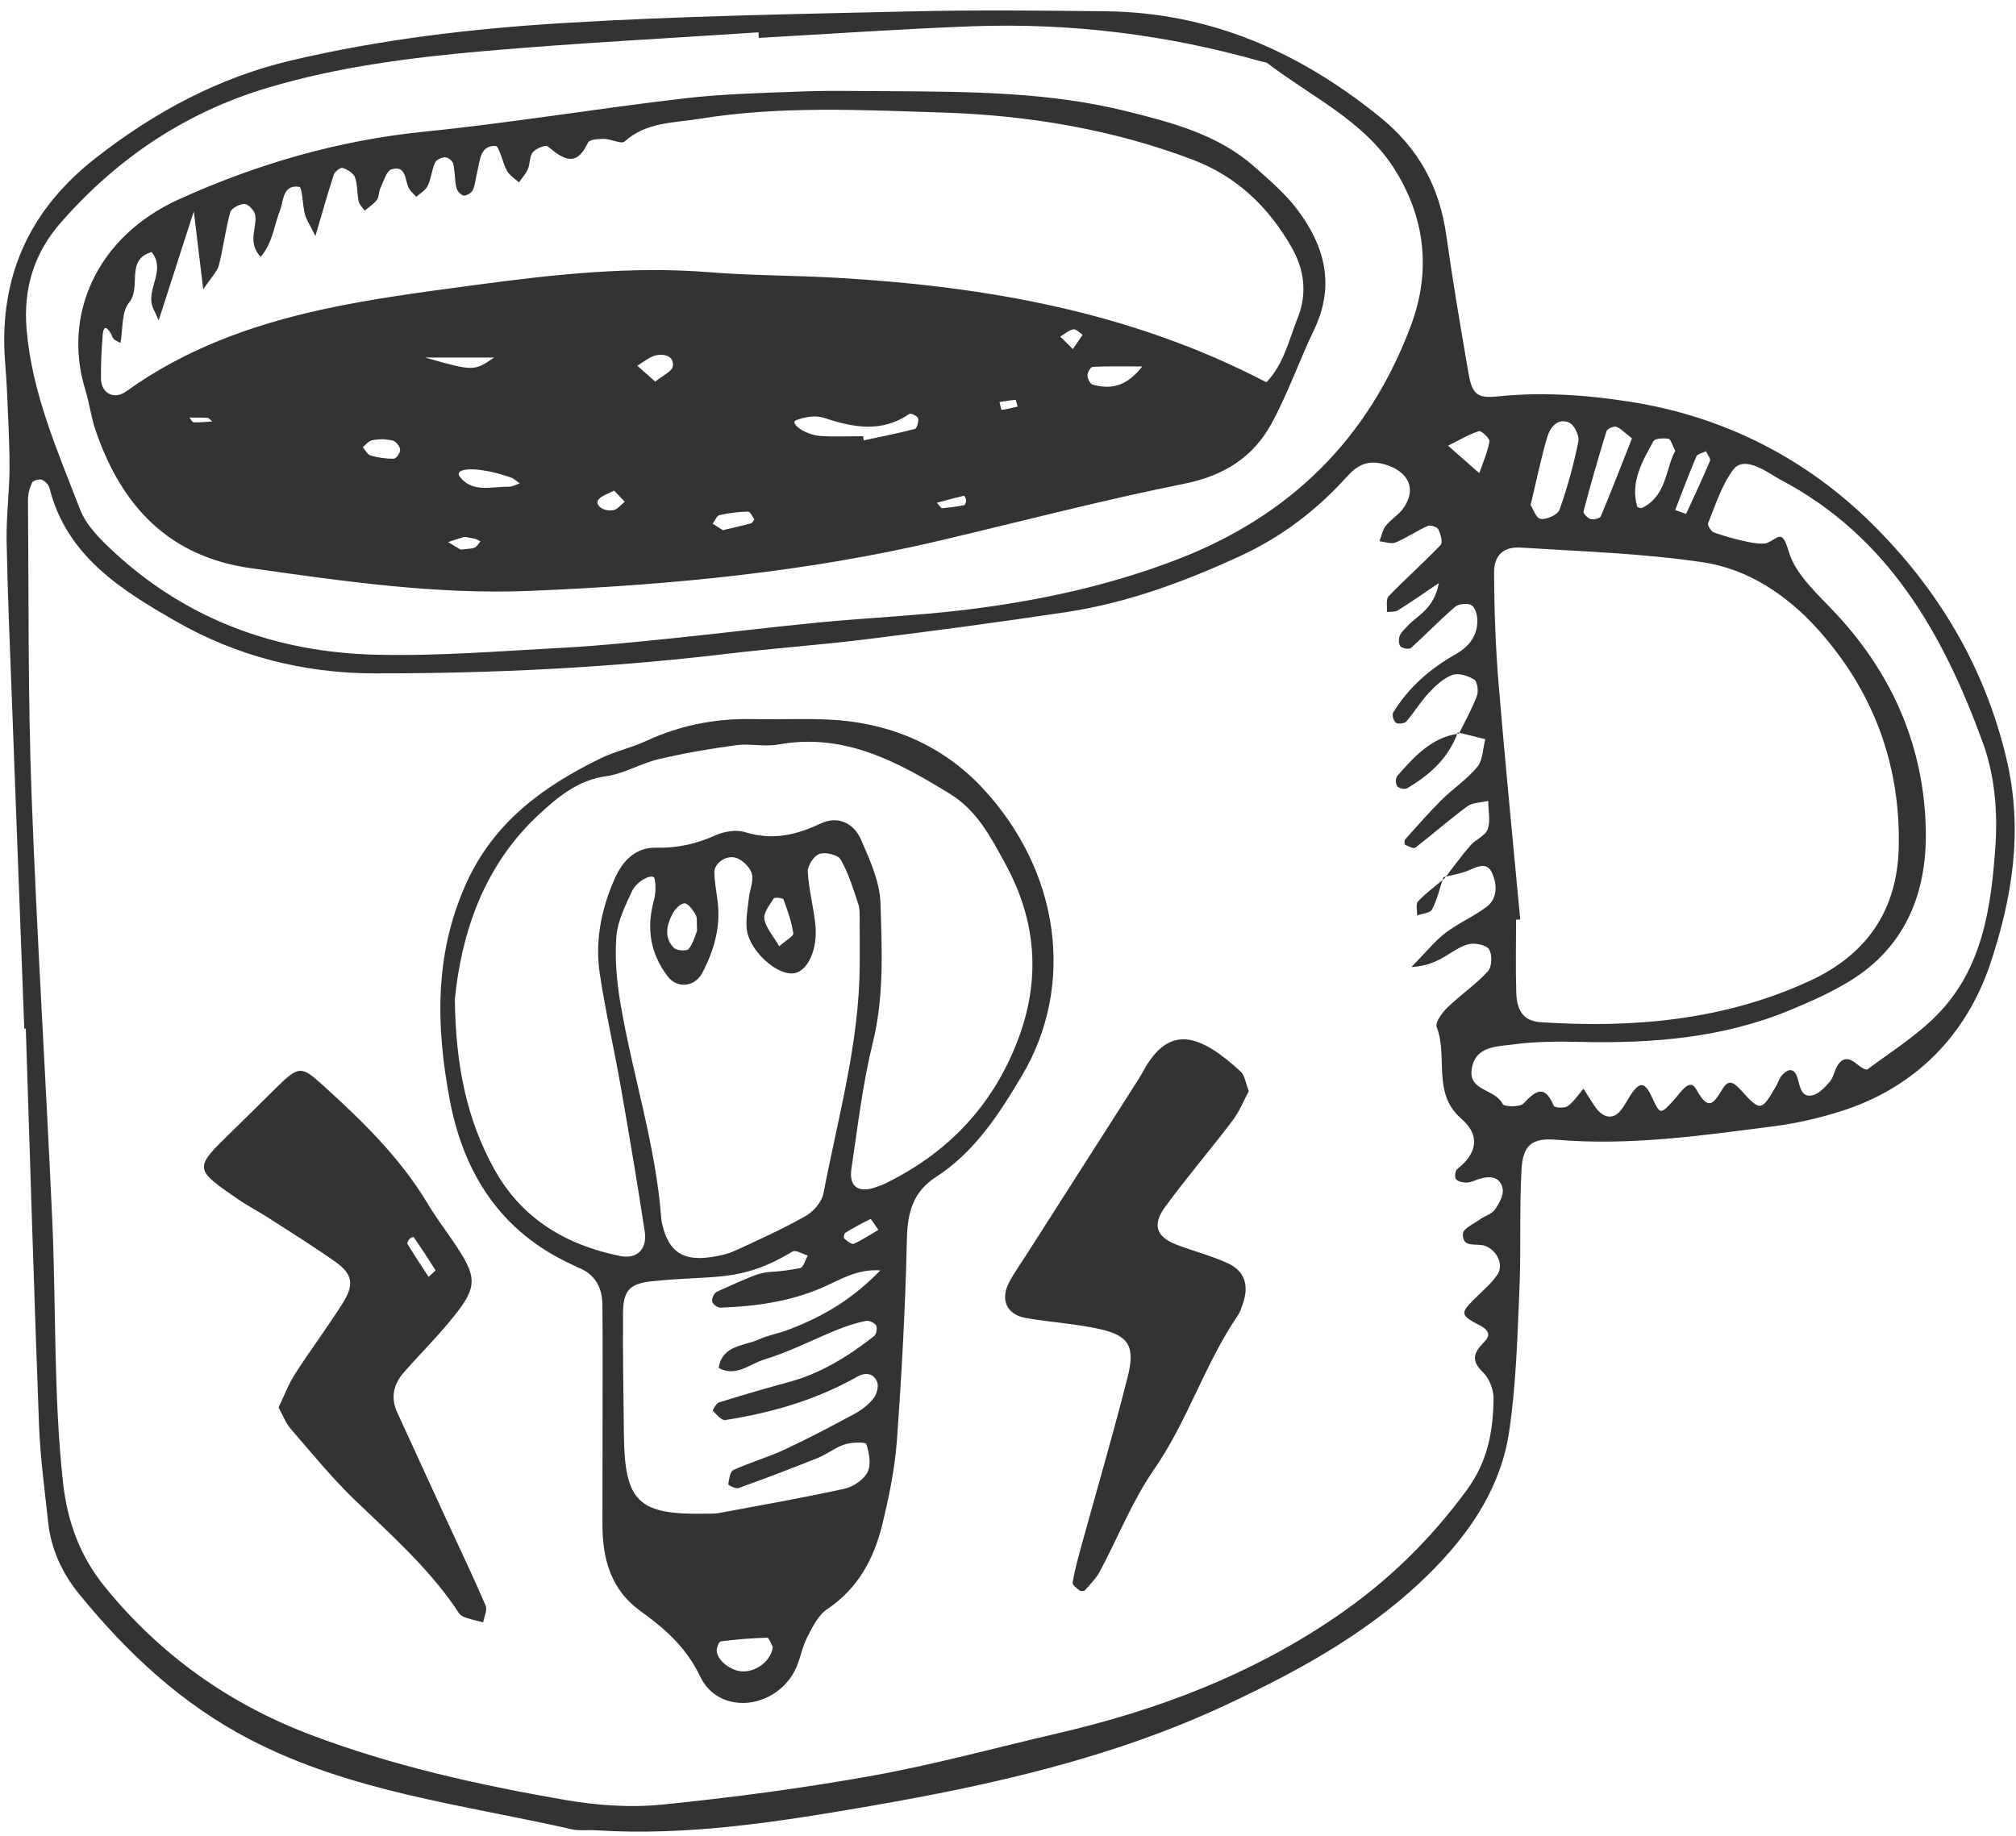 <?xml version="1.0" encoding="utf-8"?>
<!-- Generator: Adobe Illustrator 15.0.0, SVG Export Plug-In  -->
<!DOCTYPE svg PUBLIC "-//W3C//DTD SVG 1.1//EN" "http://www.w3.org/Graphics/SVG/1.1/DTD/svg11.dtd">
<svg version="1.1"
	 xmlns="http://www.w3.org/2000/svg" xmlns:xlink="http://www.w3.org/1999/xlink" xmlns:a="http://ns.adobe.com/AdobeSVGViewerExtensions/3.0/"
	 x="0px" y="0px" width="112px" height="102px" viewBox="-0.234 -0.581 112 102" enable-background="new -0.234 -0.581 112 102"
	 xml:space="preserve">
<defs>
</defs>
<path fill="#333333" d="M1.115,56.573c-0.23-6.1-0.464-12.2-0.689-18.301c-0.109-2.934-0.239-5.868-0.293-8.803
	c-0.024-1.352,0.157-2.706,0.161-4.059c0.004-1.459-0.084-2.919-0.146-4.378C0.109,20.14,0.001,19.25,0,18.359
	c-0.006-4.252,1.763-7.578,5.12-10.191c3.264-2.54,6.798-4.442,10.836-5.394C20.927,1.604,25.99,1.008,31.063,0.7
	c6.424-0.392,12.867-0.497,19.305-0.648c3.612-0.085,7.229-0.048,10.843-0.006c5.783,0.067,10.729,2.247,15.195,5.856
	c2.181,1.763,3.329,3.89,3.709,6.586c0.362,2.571,0.796,5.133,1.239,7.691c0.196,1.13,0.481,1.381,1.579,1.268
	c2.495-0.258,4.942-0.092,7.425,0.299c5.228,0.823,9.774,3.171,13.419,6.782c3.612,3.578,6.243,7.884,7.463,13.066
	c0.939,3.987,0.308,7.722-0.884,11.316c-1.32,3.986-4.161,6.944-8.348,8.26c-1.181,0.371-2.406,0.657-3.634,0.816
	c-4.019,0.52-8.036,1.103-12.115,0.76c-1.387-0.116-1.894,0.277-1.967,1.688c-0.118,2.254-0.019,4.52-0.118,6.775
	c-0.113,2.588-0.186,5.195-0.566,7.75c-0.446,2.988-2.036,5.438-4.156,7.605c-3.31,3.384-7.359,5.607-11.563,7.575
	c-6.295,2.946-13.034,4.462-19.829,5.633c-5.005,0.862-10.049,1.667-15.174,1.339c-0.451-0.029-0.921,0.044-1.354-0.055
	c-6.04-1.374-12.255-2.068-17.884-4.993c-3.805-1.976-6.812-4.804-9.477-8.066C3.225,86.839,2.604,85.503,2.442,84
	c-0.192-1.797-0.44-3.594-0.508-5.397C1.657,71.259,1.439,63.915,1.2,56.57C1.172,56.571,1.144,56.572,1.115,56.573z M79.957,48.156
	c-0.2,0.603-0.346,1.235-0.632,1.794c-0.103,0.2-0.544,0.228-0.831,0.334c0.011-0.267-0.088-0.637,0.051-0.783
	c0.446-0.471,0.979-0.861,1.479-1.283c0.473-0.611,0.925-1.241,1.43-1.824c0.29-0.335,0.831-0.536,0.962-0.903
	c0.166-0.468,0.031-1.043,0.026-1.572c-0.391,0.094-0.859,0.083-1.159,0.302c-0.992,0.727-1.916,1.548-2.894,2.298
	c-0.095,0.073-0.384-0.082-0.563-0.167c-0.041-0.019-0.05-0.236,0.002-0.293c0.669-0.746,1.328-1.502,2.038-2.208
	c0.637-0.631,1.413-1.138,1.974-1.825c0.31-0.38,0.305-1.018,0.441-1.539c-0.509-0.126-1.019-0.252-1.527-0.378
	c-0.506,1.428-1.558,2.37-2.817,3.108c-0.127,0.074-0.456,0.002-0.546-0.115c-0.096-0.124-0.102-0.456-0.002-0.568
	c0.944-1.069,1.896-2.144,3.433-2.36c0.341-0.694,0.725-1.372,0.995-2.093c0.098-0.262,0.026-0.795-0.153-0.907
	c-0.341-0.211-0.88-0.38-1.218-0.253c-0.496,0.187-0.936,0.605-1.312,1.006c-0.457,0.488-0.802,1.077-1.243,1.582
	c-0.101,0.115-0.457,0.151-0.579,0.063c-0.127-0.091-0.222-0.445-0.145-0.57c0.85-1.375,2.03-2.42,3.427-3.207
	c0.753-0.424,1.235-0.996,1.248-1.862c0.005-0.305-0.102-0.743-0.313-0.881c-0.209-0.137-0.718-0.092-0.918,0.08
	c-0.852,0.727-1.628,1.542-2.463,2.291c-0.099,0.088-0.466,0.026-0.577-0.091c-0.107-0.113-0.106-0.41-0.042-0.585
	c0.073-0.2,0.264-0.36,0.414-0.527c0.546-0.609,1.479-0.927,1.76-2.406c-1.026,0.691-1.639,1.125-2.276,1.517
	c-0.162,0.1-0.406,0.067-0.613,0.095c0.027-0.3-0.063-0.713,0.101-0.882c0.937-0.973,1.954-1.868,2.886-2.845
	c0.131-0.137,0.002-0.608-0.126-0.867c-0.066-0.137-0.44-0.261-0.588-0.194c-0.612,0.274-1.172,0.666-1.79,0.922
	c-0.246,0.102-0.593-0.037-0.894-0.067c0.111-0.289,0.164-0.623,0.348-0.856c0.275-0.352,0.696-0.593,0.959-0.953
	c0.799-1.092,0.302-2.093-1.039-2.47c-0.924-0.26-1.501,0.05-2.073,0.686c-1.682,1.868-3.64,3.357-5.939,4.416
	c-3.095,1.425-6.268,2.601-9.646,3.11c-3.686,0.556-7.382,1.048-11.081,1.507c-2.578,0.32-5.175,0.501-7.755,0.81
	c-6.519,0.777-13.061,1.098-19.622,1.089c-3.931-0.005-7.658-0.966-11.029-2.901c-3.02-1.733-6.055-3.618-7.01-7.392
	c-0.047-0.186-0.25-0.401-0.429-0.465c-0.151-0.053-0.484,0.043-0.541,0.165c-0.139,0.297-0.228,0.647-0.225,0.974
	c0.046,5.425-0.004,10.854,0.196,16.274c0.292,7.905,0.798,15.802,1.152,23.705c0.218,4.852,0.067,9.716,0.594,14.559
	c0.239,2.204,0.935,4.121,2.354,5.865c3.08,3.78,6.905,6.487,11.43,8.198c4.558,1.723,9.307,2.777,14.094,3.607
	c1.767,0.307,3.625,0.442,5.401,0.264c3.929-0.395,7.854-0.916,11.739-1.616c3.441-0.62,6.827-1.552,10.238-2.343
	c5.54-1.285,10.757-3.252,15.509-6.505c2.854-1.953,5.202-4.253,7.234-7.024c1.164-1.589,1.457-3.266,1.48-5.076
	c0.006-0.494-0.24-1.124-0.592-1.461c-0.69-0.664-0.502-1.098,0.065-1.672c0.361-0.365,0.313-0.652-0.271-0.949
	c-1.041-0.527-1.02-0.683-0.365-1.349c0.465-0.473,0.994-0.899,1.368-1.437c0.377-0.54,0.005-1.357-0.673-1.613
	c-0.462-0.175-1.273,0.172-1.235-0.681c0.013-0.276,0.599-0.54,0.938-0.785c0.272-0.196,0.657-0.295,0.836-0.547
	c0.237-0.335,0.506-0.815,0.434-1.166c-0.143-0.696-0.741-0.722-1.34-0.526c-0.215,0.07-0.431,0.182-0.647,0.188
	c-0.205,0.005-0.48-0.046-0.599-0.182c-0.089-0.102-0.053-0.475,0.058-0.562c1.105-0.872,1.318-1.866,0.222-2.815
	c-1.626-1.408-0.718-3.438-1.359-5.082c-0.099-0.251,0.301-0.797,0.593-1.08c0.724-0.702,1.574-1.28,2.254-2.018
	c0.226-0.244,0.25-0.932,0.063-1.22c-0.161-0.249-0.791-0.372-1.146-0.282c-0.925,0.234-1.566,1.199-3.165,1.262
	c0.853-0.867,1.315-1.457,1.894-1.896c0.713-0.542,1.563-0.904,2.279-1.443c0.629-0.474,0.58-1.261,0.315-1.867
	c-0.314-0.721-0.912-0.309-1.43-0.112C80.829,47.978,80.386,48.048,79.957,48.156z M69.144,60.041
	c-0.272,0.505-0.516,1.128-0.904,1.641c-1.225,1.617-2.55,3.16-3.746,4.797c-0.732,1.001-0.484,1.663,0.632,2.094
	c0.944,0.363,1.938,0.613,2.855,1.034c0.948,0.436,1.188,1.243,0.827,2.267c-0.075,0.213-0.143,0.438-0.267,0.62
	c-1.843,2.701-2.793,5.877-4.668,8.581c-1.207,1.739-1.996,3.768-3.001,5.65c-0.207,0.388-0.535,0.714-0.829,1.05
	c-0.049,0.056-0.244,0.062-0.309,0.009c-0.154-0.123-0.402-0.317-0.38-0.442c0.116-0.662,0.292-1.315,0.47-1.964
	c0.867-3.154,1.791-6.293,2.592-9.463c0.435-1.719,0.046-2.307-1.627-2.668c-1.318-0.285-2.679-0.365-4.011-0.594
	c-1.085-0.185-1.464-1.018-0.94-2.006c0.263-0.496,0.595-0.957,0.898-1.432c2.063-3.231,4.128-6.461,6.191-9.691
	c0.121-0.19,0.24-0.383,0.348-0.581c1.476-2.733,3.244-1.988,5.426,0.022C68.921,59.167,68.957,59.569,69.144,60.041z
	 M15.242,77.617c0.319-0.66,0.553-1.298,0.911-1.855c0.854-1.325,1.802-2.592,2.645-3.924c0.66-1.043,0.558-1.631-0.392-2.305
	c-1.194-0.847-2.44-1.621-3.672-2.415c-0.567-0.366-1.171-0.677-1.727-1.059c-2.484-1.707-2.479-1.711-0.381-3.754
	c0.808-0.786,1.606-1.582,2.408-2.373c1.339-1.319,1.443-1.327,2.703-0.187c2.178,1.973,4.273,4.016,5.8,6.566
	c0.404,0.677,0.878,1.312,1.324,1.962c1.504,2.191,1.505,2.629-0.185,4.654c-0.793,0.951-1.677,1.826-2.49,2.763
	c-0.558,0.644-0.726,1.389-0.355,2.198c0.889,1.942,1.778,3.882,2.671,5.821c0.753,1.637,1.531,3.263,2.244,4.916
	c0.106,0.244-0.083,0.617-0.136,0.932c-0.383-0.105-0.783-0.172-1.141-0.333c-0.184-0.083-0.301-0.327-0.429-0.513
	c-1.554-2.245-3.574-4.045-5.529-5.919c-1.291-1.239-2.429-2.642-3.604-3.997C15.63,78.473,15.478,78.042,15.242,77.617z
	 M23.574,70.361c0.242-0.226,0.398-0.348,0.388-0.365c-0.393-0.625-0.8-1.241-1.216-1.85c-0.01-0.014-0.183,0.047-0.234,0.109
	c-0.063,0.076-0.141,0.229-0.106,0.283C22.776,69.143,23.168,69.734,23.574,70.361z M49.246,4.486
	c4.409,0.029,8.821,0.042,13.139,1.121c2.528,0.631,5.057,1.292,7.075,3.08c0.841,0.745,1.714,1.494,2.384,2.383
	c1.522,2.017,2.103,4.216,0.931,6.662c-0.829,1.728-1.461,3.559-2.378,5.235c-1.021,1.866-2.645,2.887-4.828,3.326
	c-4.536,0.911-9.019,2.081-13.522,3.147c-7.51,1.777-15.161,2.493-22.84,2.809c-5.203,0.215-10.368-0.535-15.519-1.264
	c-4.579-0.647-7.172-3.478-8.604-7.629c-0.257-0.745-0.352-1.544-0.584-2.299c-1.268-4.129,0.627-8.487,5.198-10.56
	c4.304-1.952,8.841-3.278,13.613-3.76c4.828-0.486,9.624-1.288,14.445-1.849c2.233-0.26,4.495-0.309,6.746-0.392
	C46.082,4.44,47.665,4.486,49.246,4.486z M8.581,17.22c-0.221-0.511-0.339-0.699-0.383-0.902c-0.208-0.962,0.769-1.931-0.01-2.895
	c-1.482,0.428-0.539,1.95-1.253,2.809c-0.423,0.509-0.33,1.447-0.479,2.24c-0.216-0.124-0.32-0.156-0.381-0.227
	c-0.069-0.082-0.092-0.201-0.149-0.296c-0.354-0.589-0.438-0.194-0.461,0.148c-0.053,0.787-0.105,1.576-0.089,2.363
	c0.017,0.813,0.726,1.193,1.408,0.701c3.275-2.361,6.991-3.694,10.871-4.545c2.754-0.603,5.565-0.966,8.364-1.343
	c4.367-0.587,8.74-1.086,13.17-0.729c2.362,0.19,4.74,0.174,7.108,0.312c8.268,0.48,16.316,1.884,23.824,5.802
	c0.968-1.002,1.253-2.357,1.747-3.599c0.537-1.352,0.352-2.68-0.354-3.915c-1.271-2.221-3.041-3.922-5.46-4.842
	c-4.48-1.704-9.208-2.482-13.922-2.63c-4.487-0.141-9.032-0.384-13.526,0.351c-1.441,0.236-2.931,0.17-4.132,1.254
	c-0.185,0.168-0.756-0.137-1.149-0.141c-0.308-0.003-0.811,0.032-0.892,0.206c-0.659,1.415-1.391,0.914-2.236,0.21
	c-0.119-0.099-0.656,0.116-0.83,0.326c-0.19,0.231-0.146,0.641-0.276,0.942c-0.114,0.266-0.326,0.49-0.495,0.732
	c-0.225-0.209-0.516-0.38-0.659-0.635c-0.262-0.462-0.428-1.387-0.648-1.392c-0.881-0.02-0.854,0.845-1.017,1.476
	c-0.084,0.326-0.101,0.679-0.237,0.978c-0.073,0.157-0.354,0.328-0.514,0.305c-0.156-0.023-0.361-0.264-0.401-0.441
	c-0.097-0.436-0.073-0.899-0.176-1.333c-0.036-0.153-0.296-0.351-0.455-0.353c-0.19-0.001-0.485,0.14-0.556,0.299
	c-0.181,0.407-0.212,0.883-0.402,1.284c-0.117,0.249-0.416,0.413-0.634,0.615c-0.141-0.156-0.318-0.292-0.413-0.471
	c-0.239-0.449-0.127-1.292-0.958-1.061c-0.288,0.08-0.447,0.675-0.63,1.053c-0.097,0.199-0.063,0.476-0.188,0.642
	c-0.181,0.24-0.452,0.409-0.686,0.609c-0.115-0.174-0.293-0.334-0.333-0.525c-0.094-0.439-0.051-0.917-0.201-1.33
	c-0.087-0.236-0.422-0.432-0.688-0.526c-0.11-0.04-0.43,0.202-0.486,0.37c-0.336,1.018-0.624,2.052-1.026,3.416
	c-0.315-0.641-0.505-0.91-0.583-1.209c-0.137-0.522-0.142-1.499-0.313-1.523c-0.944-0.137-0.853,0.773-1.086,1.353
	c-0.321,0.796-0.367,1.719-1.061,2.541c-0.76-0.83-0.187-1.62-0.299-2.322c-0.039-0.245-0.375-0.611-0.586-0.619
	c-0.272-0.009-0.739,0.235-0.802,0.459c-0.269,0.968-0.384,1.978-0.634,2.951c-0.089,0.347-0.402,0.637-0.868,1.333
	c-0.184-1.519-0.308-2.547-0.523-4.335C9.746,13.606,9.203,15.289,8.581,17.22z M47.719,23.655c0.011,0.077,0.021,0.154,0.031,0.232
	c0.949-0.204,1.902-0.39,2.84-0.635c0.114-0.03,0.218-0.402,0.181-0.588c-0.022-0.117-0.397-0.303-0.474-0.251
	c-1.549,1.058-3.12,0.768-4.753,0.22c-0.461-0.154-1.088-0.049-1.558,0.138c-0.361,0.144,0.471,0.818,1.404,0.874
	C46.164,23.692,46.942,23.655,47.719,23.655z M28.644,26.276c-0.169-0.113-0.324-0.268-0.511-0.333
	c-1.835-0.638-3.25-0.554-2.794,0.002c0.711,0.866,1.762,0.501,2.69,0.517C28.232,26.465,28.438,26.342,28.644,26.276z
	 M63.223,19.779c-1.094,0-1.926-0.019-2.754,0.022c-0.111,0.005-0.291,0.312-0.289,0.478c0,0.176,0.146,0.468,0.285,0.507
	C61.463,21.064,62.348,20.912,63.223,19.779z M23.373,19.282c2.714,0.769,2.714,0.769,3.849,0
	C26.132,19.282,25.148,19.282,23.373,19.282z M36.169,20.622c0.423-0.35,0.938-0.567,0.976-0.851
	c0.081-0.583-0.494-0.703-0.926-0.612c-0.373,0.079-0.699,0.377-1.047,0.579C35.462,19.995,35.752,20.251,36.169,20.622z
	 M39.923,28.875c0.494-0.116,1.03-0.234,1.56-0.376c0.079-0.021,0.197-0.196,0.176-0.234c-0.089-0.162-0.227-0.427-0.34-0.423
	c-0.529,0.018-1.063,0.078-1.58,0.197c-0.155,0.036-0.256,0.309-0.381,0.474C39.528,28.623,39.7,28.733,39.923,28.875z
	 M21.035,23.82c-0.223,0.024-0.46,0.009-0.663,0.085c-0.17,0.065-0.3,0.236-0.448,0.36c0.142,0.162,0.257,0.415,0.43,0.464
	c0.414,0.119,0.855,0.182,1.285,0.177c0.129-0.001,0.344-0.294,0.356-0.465c0.011-0.164-0.153-0.404-0.309-0.497
	C21.509,23.839,21.256,23.858,21.035,23.82z M33.885,26.677c-0.345,0.185-0.666,0.272-0.855,0.48c-0.26,0.284,0.214,0.7,0.799,0.61
	c0.233-0.036,0.432-0.307,0.646-0.471C34.287,27.1,34.101,26.903,33.885,26.677z M25.352,29.954c0.351-0.042,0.58-0.031,0.776-0.107
	c0.135-0.053,0.224-0.227,0.332-0.346c-0.092-0.047-0.182-0.104-0.279-0.137c-0.102-0.034-0.212-0.044-0.319-0.063
	c-0.106-0.018-0.224-0.066-0.32-0.041c-0.298,0.077-0.588,0.182-0.881,0.276C24.921,29.693,25.182,29.851,25.352,29.954z
	 M51.813,27.354c0.177,0.189,0.241,0.31,0.292,0.305c0.41-0.04,0.82-0.094,1.225-0.17c0.055-0.011,0.112-0.175,0.11-0.268
	c-0.002-0.091-0.098-0.265-0.118-0.26C52.839,27.074,52.36,27.207,51.813,27.354z M56.299,22.009
	c-0.057-0.193-0.093-0.375-0.113-0.373c-0.299,0.025-0.596,0.075-0.893,0.119c0.041,0.153,0.1,0.441,0.12,0.438
	C55.71,22.156,56,22.079,56.299,22.009z M59.369,18.816c0.23-0.34,0.387-0.569,0.543-0.798c-0.173-0.109-0.37-0.332-0.515-0.301
	c-0.259,0.054-0.486,0.26-0.727,0.402C58.868,18.316,59.065,18.512,59.369,18.816z M11.56,22.836
	c-0.115-0.091-0.186-0.194-0.262-0.199c-0.335-0.021-0.672-0.013-1.008-0.017c0.078,0.092,0.153,0.26,0.234,0.263
	C10.854,22.896,11.188,22.858,11.56,22.836z M33.241,78.712c0-2.259,0.011-4.518-0.006-6.775c-0.007-0.986-0.413-1.744-1.39-2.11
	c-0.105-0.04-0.202-0.102-0.305-0.149c-3.939-1.807-6.014-5.041-6.788-9.152c-0.763-4.045-0.863-8.045,0.889-11.97
	c1.536-3.44,4.282-5.436,7.487-7c0.808-0.395,1.712-0.588,2.529-0.966c1.886-0.872,3.853-1.262,5.923-1.218
	c1.356,0.029,2.715-0.033,4.069,0.019c3.408,0.129,6.422,1.359,8.728,3.84c4.269,4.592,5.141,10.922,2.175,15.934
	c-1.265,2.135-2.63,4.253-4.785,5.646c-1.293,0.836-1.586,1.99-1.618,3.464c-0.083,3.727-0.285,7.453-0.555,11.172
	c-0.113,1.565-0.437,3.13-0.808,4.661c-0.461,1.906-1.348,3.566-3.065,4.719c-0.506,0.34-0.83,1.01-1.123,1.588
	c-0.305,0.598-0.387,1.313-0.712,1.896c-1.18,2.122-4.208,2.38-5.226,0.25c-0.794-1.66-1.973-2.66-3.342-3.653
	c-1.612-1.17-2.082-2.877-2.083-4.77C33.235,82.328,33.235,80.52,33.241,78.712z M44.217,69.878
	c0.179-0.032,0.285-0.453,0.425-0.697c-0.286-0.087-0.667-0.331-0.84-0.228c-2.956,1.77-4.3,1.278-7.855,1.659
	c-1.2,0.129-1.56,0.523-1.568,1.755c-0.017,2.256,0.023,4.513,0.049,6.769c0.042,3.747,0.799,4.466,4.605,4.384
	c0.225-0.005,0.455,0.006,0.675-0.035c2.328-0.435,4.663-0.843,6.976-1.351c0.487-0.106,1.068-0.503,1.283-0.93
	c0.21-0.414,0.084-1.063-0.071-1.553c-0.037-0.117-0.809-0.107-1.187,0.016c-0.528,0.17-0.987,0.547-1.508,0.756
	c-1.458,0.586-2.928,1.143-4.406,1.674c-0.155,0.056-0.578-0.162-0.571-0.205c0.043-0.281,0.098-0.71,0.284-0.795
	c0.92-0.423,1.906-0.701,2.823-1.128c1.328-0.618,2.626-1.304,3.915-1.999c0.389-0.209,0.765-0.501,1.038-0.842
	c0.182-0.228,0.307-0.658,0.216-0.912c-0.179-0.496-0.646-0.57-1.096-0.315c-2.288,1.298-4.77,2.015-7.347,2.417
	c-0.205,0.033-0.486-0.306-0.686-0.516c-0.026-0.027,0.189-0.416,0.346-0.465c1.292-0.404,2.592-0.783,3.897-1.137
	c1.776-0.481,3.295-1.436,4.721-2.553c0.124-0.097,0.182-0.459,0.1-0.591c-0.095-0.151-0.402-0.284-0.578-0.246
	c-0.538,0.116-1.069,0.287-1.58,0.493c-1.353,0.549-2.661,1.23-4.05,1.652c-0.803,0.244-1.574,0.992-2.535,0.469
	c0.206-1.285,1.398-1.205,2.239-1.588c0.509-0.233,1.08-0.326,1.606-0.525c2.114-0.8,3.661-1.788,5.133-3.308
	c-1.323-0.096-2.285,0.56-3.274,0.98c-1.803,0.767-3.685,1.019-5.607,1.091c-0.158,0.006-0.436-0.201-0.46-0.344
	c-0.028-0.166,0.113-0.473,0.262-0.54C43.007,69.639,41.63,70.353,44.217,69.878z M25.035,54.933
	c0.047,3.736,0.675,6.693,2.18,9.426c1.527,2.771,3.986,4.229,7.002,4.846c0.93,0.19,1.52-0.381,1.368-1.364
	c-0.41-2.675-0.857-5.345-1.326-8.009c-0.37-2.111-0.854-4.203-1.173-6.32c-0.274-1.827,0.089-3.608,0.838-5.29
	c0.438-0.983,1.153-1.732,2.31-1.705c1.16,0.028,2.216-0.209,3.271-0.683c0.485-0.218,1.155-0.334,1.644-0.183
	c1.504,0.469,2.824,0.181,4.205-0.476c0.93-0.441,1.834-0.057,2.253,0.908c0.489,1.123,1.04,2.331,1.075,3.517
	c0.078,2.58,0.209,5.172-0.427,7.751c-0.565,2.295-0.838,4.665-1.188,7.01c-0.153,1.031,0.432,1.388,1.47,0.977
	c0.105-0.041,0.216-0.07,0.317-0.119c3.518-1.686,6.045-4.327,7.442-7.967c1.284-3.344,1.079-6.602-0.658-9.802
	c-0.821-1.512-1.592-3.002-3.1-3.927c-2.918-1.79-5.884-3.401-9.527-2.739c-0.765,0.14-1.589-0.065-2.365,0.04
	c-1.446,0.196-2.891,0.447-4.311,0.782c-0.982,0.232-1.9,0.803-2.887,0.938c-1.581,0.217-2.704,1.167-3.758,2.145
	C26.546,47.606,25.389,51.427,25.035,54.933z M47.527,53.033c0-0.79,0.007-1.581-0.003-2.372c-0.004-0.339,0.028-0.699-0.075-1.011
	c-0.277-0.844-0.543-1.71-0.978-2.474c-0.149-0.264-0.843-0.429-1.177-0.315c-0.308,0.104-0.671,0.655-0.652,0.989
	c0.054,1.009,0.336,2.004,0.428,3.013c0.118,1.299-0.413,2.441-1.112,2.615c-0.963,0.24-2.629-1.264-2.715-2.516
	c-0.039-0.555,0.068-1.122,0.131-1.681c0.05-0.445,0.269-0.923,0.161-1.318c-0.097-0.35-0.489-0.735-0.842-0.869
	c-0.556-0.211-1.257,0.284-1.242,0.804c0.014,0.556,0.127,1.109,0.19,1.665c0.16,1.398-0.216,2.685-0.856,3.904
	c-0.429,0.814-1.406,0.89-1.936,0.188c-0.953-1.264-1.177-2.646-0.766-4.168c0.107-0.397,0.131-0.854,0.049-1.253
	c-0.063-0.312-0.967,0.078-1.264,0.72c-0.37,0.801-0.796,1.65-0.86,2.503c-0.092,1.222,0.019,2.483,0.225,3.698
	c0.677,4.005,1.969,7.895,2.27,11.974c0.008,0.112,0.032,0.224,0.058,0.333c0.358,1.503,1.151,2.039,2.717,1.801
	c0.442-0.068,0.9-0.161,1.304-0.346c1.33-0.609,2.669-1.215,3.941-1.935c0.437-0.247,0.899-0.782,0.989-1.255
	C46.319,61.518,47.508,57.367,47.527,53.033z M42.696,90.917c-0.103-0.177-0.211-0.509-0.309-0.507
	c-0.861,0.026-1.723,0.094-2.577,0.205c-0.102,0.014-0.245,0.367-0.225,0.548c0.063,0.565,0.834,1.12,1.478,1.122
	C41.854,92.287,42.631,91.635,42.696,90.917z M38.492,51.136c-0.028-0.442,0.026-0.706-0.073-0.881
	c-0.15-0.263-0.409-0.641-0.623-0.643c-0.231-0.001-0.545,0.334-0.679,0.597c-0.319,0.623-0.47,1.315,0.09,1.876
	c0.155,0.156,0.718,0.188,0.819,0.059C38.288,51.814,38.397,51.361,38.492,51.136z M43.056,51.996
	c0.385-0.343,0.807-0.567,0.782-0.723c-0.1-0.642-0.316-1.269-0.544-1.88c-0.03-0.082-0.493-0.13-0.542-0.056
	c-0.229,0.357-0.578,0.793-0.521,1.143C42.31,50.965,42.711,51.4,43.056,51.996z M48.565,67.753
	c-0.224-0.313-0.405-0.617-0.437-0.604c-0.479,0.229-0.946,0.488-1.4,0.767c-0.066,0.04-0.107,0.277-0.067,0.31
	c0.16,0.132,0.414,0.35,0.53,0.299C47.664,68.318,48.1,68.024,48.565,67.753z M97.955,29.579c0.621-0.277,0.82-0.781,1.179,0.465
	c0.385,1.337,1.692,2.45,2.711,3.556c3.123,3.388,4.823,7.391,4.911,11.957c0.066,3.429-1.106,6.454-4.207,8.36
	c-1.051,0.646-2.197,1.153-3.341,1.627c-3.729,1.545-7.652,1.857-11.64,1.765c-1.237-0.028-2.489-0.027-3.712,0.137
	c-0.939,0.126-2.188,0.081-2.337,1.45c-0.125,1.146,1.334,1.036,1.729,1.865c0.073,0.154,0.958,0.18,1.155-0.031
	c0.687-0.729,1.182-1.075,1.686,0.134c0.043,0.104,0.598,0.139,0.773,0.011c0.345-0.25,0.591-0.638,0.877-0.968
	c0.217,0.339,0.422,0.685,0.651,1.014c0.427,0.608,0.957,0.716,1.379,0.237c0.292-0.334,0.468-0.768,0.743-1.119
	c0.416-0.532,0.675-0.434,1.041,0.365c0.437,0.95,0.454,0.967,1.232,0.104c0.358-0.399,0.854-1.232,1.217-0.568
	c0.681,1.242,0.958,0.805,1.458-0.018c0.308-0.506,0.581-0.423,0.989,0.029c1.131,1.25,1.165,1.222,1.988-0.183
	c0.113-0.192,0.169-0.429,0.312-0.591c0.418-0.475,0.745-0.382,0.904,0.221c0.117,0.441,0.21,0.996,0.779,0.883
	c0.369-0.072,0.717-0.447,0.988-0.763c0.212-0.245,0.258-0.626,0.438-0.909c0.322-0.509,0.7-0.385,1.095-0.05
	c0.159,0.135,0.478,0.336,0.554,0.278c1.315-0.979,2.731-1.868,3.872-3.027c2.545-2.583,3.012-6.024,3.245-9.403
	c0.129-1.873-0.045-3.915-0.68-5.665c-2.189-6.05-5.264-11.522-11.281-14.681c-0.569-0.298-1.965-1.408-2.607-0.547
	c-0.641,0.859-0.979,1.949-1.393,2.965c-0.049,0.12,0.145,0.434,0.299,0.513C95.113,29.067,97.425,29.815,97.955,29.579z
	 M41.925,1.525c-0.007-0.103-0.014-0.206-0.02-0.309c-5.073,0.338-10.153,0.597-15.218,1.04c-4.052,0.354-8.096,0.864-12.02,2.031
	c-4.569,1.359-8.374,3.912-11.5,7.473c-1.475,1.679-2.116,3.624-1.925,5.938c0.295,3.568,1.72,6.77,2.971,10.024
	c0.346,0.9,1.146,1.686,1.882,2.367c4.08,3.772,9.015,5.56,14.484,5.704c3.494,0.092,7.001-0.201,10.499-0.386
	c2.029-0.108,4.054-0.323,6.077-0.528c2.698-0.274,5.39-0.614,8.09-0.874c2.699-0.26,5.415-0.375,8.106-0.699
	c4.05-0.488,8.028-1.339,11.849-2.816c6.25-2.416,10.614-6.702,12.963-13.021c1.157-3.111,0.723-6.115-0.994-8.761
	c-1.681-2.593-4.589-3.944-7.003-5.785c-0.083-0.063-0.217-0.056-0.326-0.087c-5.253-1.5-10.616-2.155-16.067-1.957
	C49.821,1.024,45.874,1.306,41.925,1.525z M84.223,50.506c-0.076,0.004-0.153,0.009-0.23,0.013c0,1.357-0.035,2.716,0.011,4.07
	c0.036,1.053,0.455,1.565,1.362,1.625c5.144,0.338,10.182-0.105,14.933-2.292c3.162-1.456,4.883-3.918,4.954-7.456
	c0.094-4.631-1.446-8.692-4.512-12.099c-1.68-1.867-3.843-3.328-6.342-3.703c-3.342-0.501-6.745-0.604-10.126-0.82
	c-0.981-0.063-1.51,0.417-1.504,1.407c0.011,2.031,0.081,4.067,0.247,6.092C83.378,41.734,83.816,46.119,84.223,50.506z
	 M84.801,27.474c0.117,0.179,0.293,0.731,0.555,0.774c0.326,0.055,0.95-0.229,1.05-0.507c0.439-1.237,0.788-2.515,1.05-3.802
	c0.063-0.315-0.24-0.928-0.523-1.046c-0.634-0.265-1.05,0.276-1.206,0.801C85.381,24.854,85.143,26.046,84.801,27.474z
	 M90.432,23.776c-0.401-0.31-0.613-0.55-0.877-0.646c-0.14-0.05-0.498,0.115-0.54,0.25c-0.458,1.476-0.883,2.962-1.277,4.456
	c-0.028,0.107,0.233,0.379,0.401,0.426c0.167,0.047,0.512-0.042,0.563-0.162C89.296,26.683,89.85,25.25,90.432,23.776z
	 M92.834,24.465c-0.172-0.325-0.249-0.649-0.374-0.668c-0.273-0.042-0.745-0.027-0.833,0.132c-0.621,1.122-1.294,2.257-0.907,3.634
	c0.014,0.05,0.215,0.107,0.284,0.072C92.367,26.949,92.286,25.49,92.834,24.465z M80.214,24.182c0.69,0.607,1.213,1.067,1.736,1.527
	c0.2-0.585,0.455-1.16,0.563-1.762c0.029-0.162-0.456-0.616-0.588-0.573C81.356,23.557,80.831,23.875,80.214,24.182z M92.832,27.757
	c0.201,0.072,0.402,0.145,0.604,0.217c0.449-0.98,0.912-1.955,1.329-2.95c0.052-0.125-0.144-0.354-0.225-0.534
	c-0.184,0.096-0.472,0.148-0.534,0.297C93.587,25.765,93.218,26.765,92.832,27.757z"/>
</svg>
